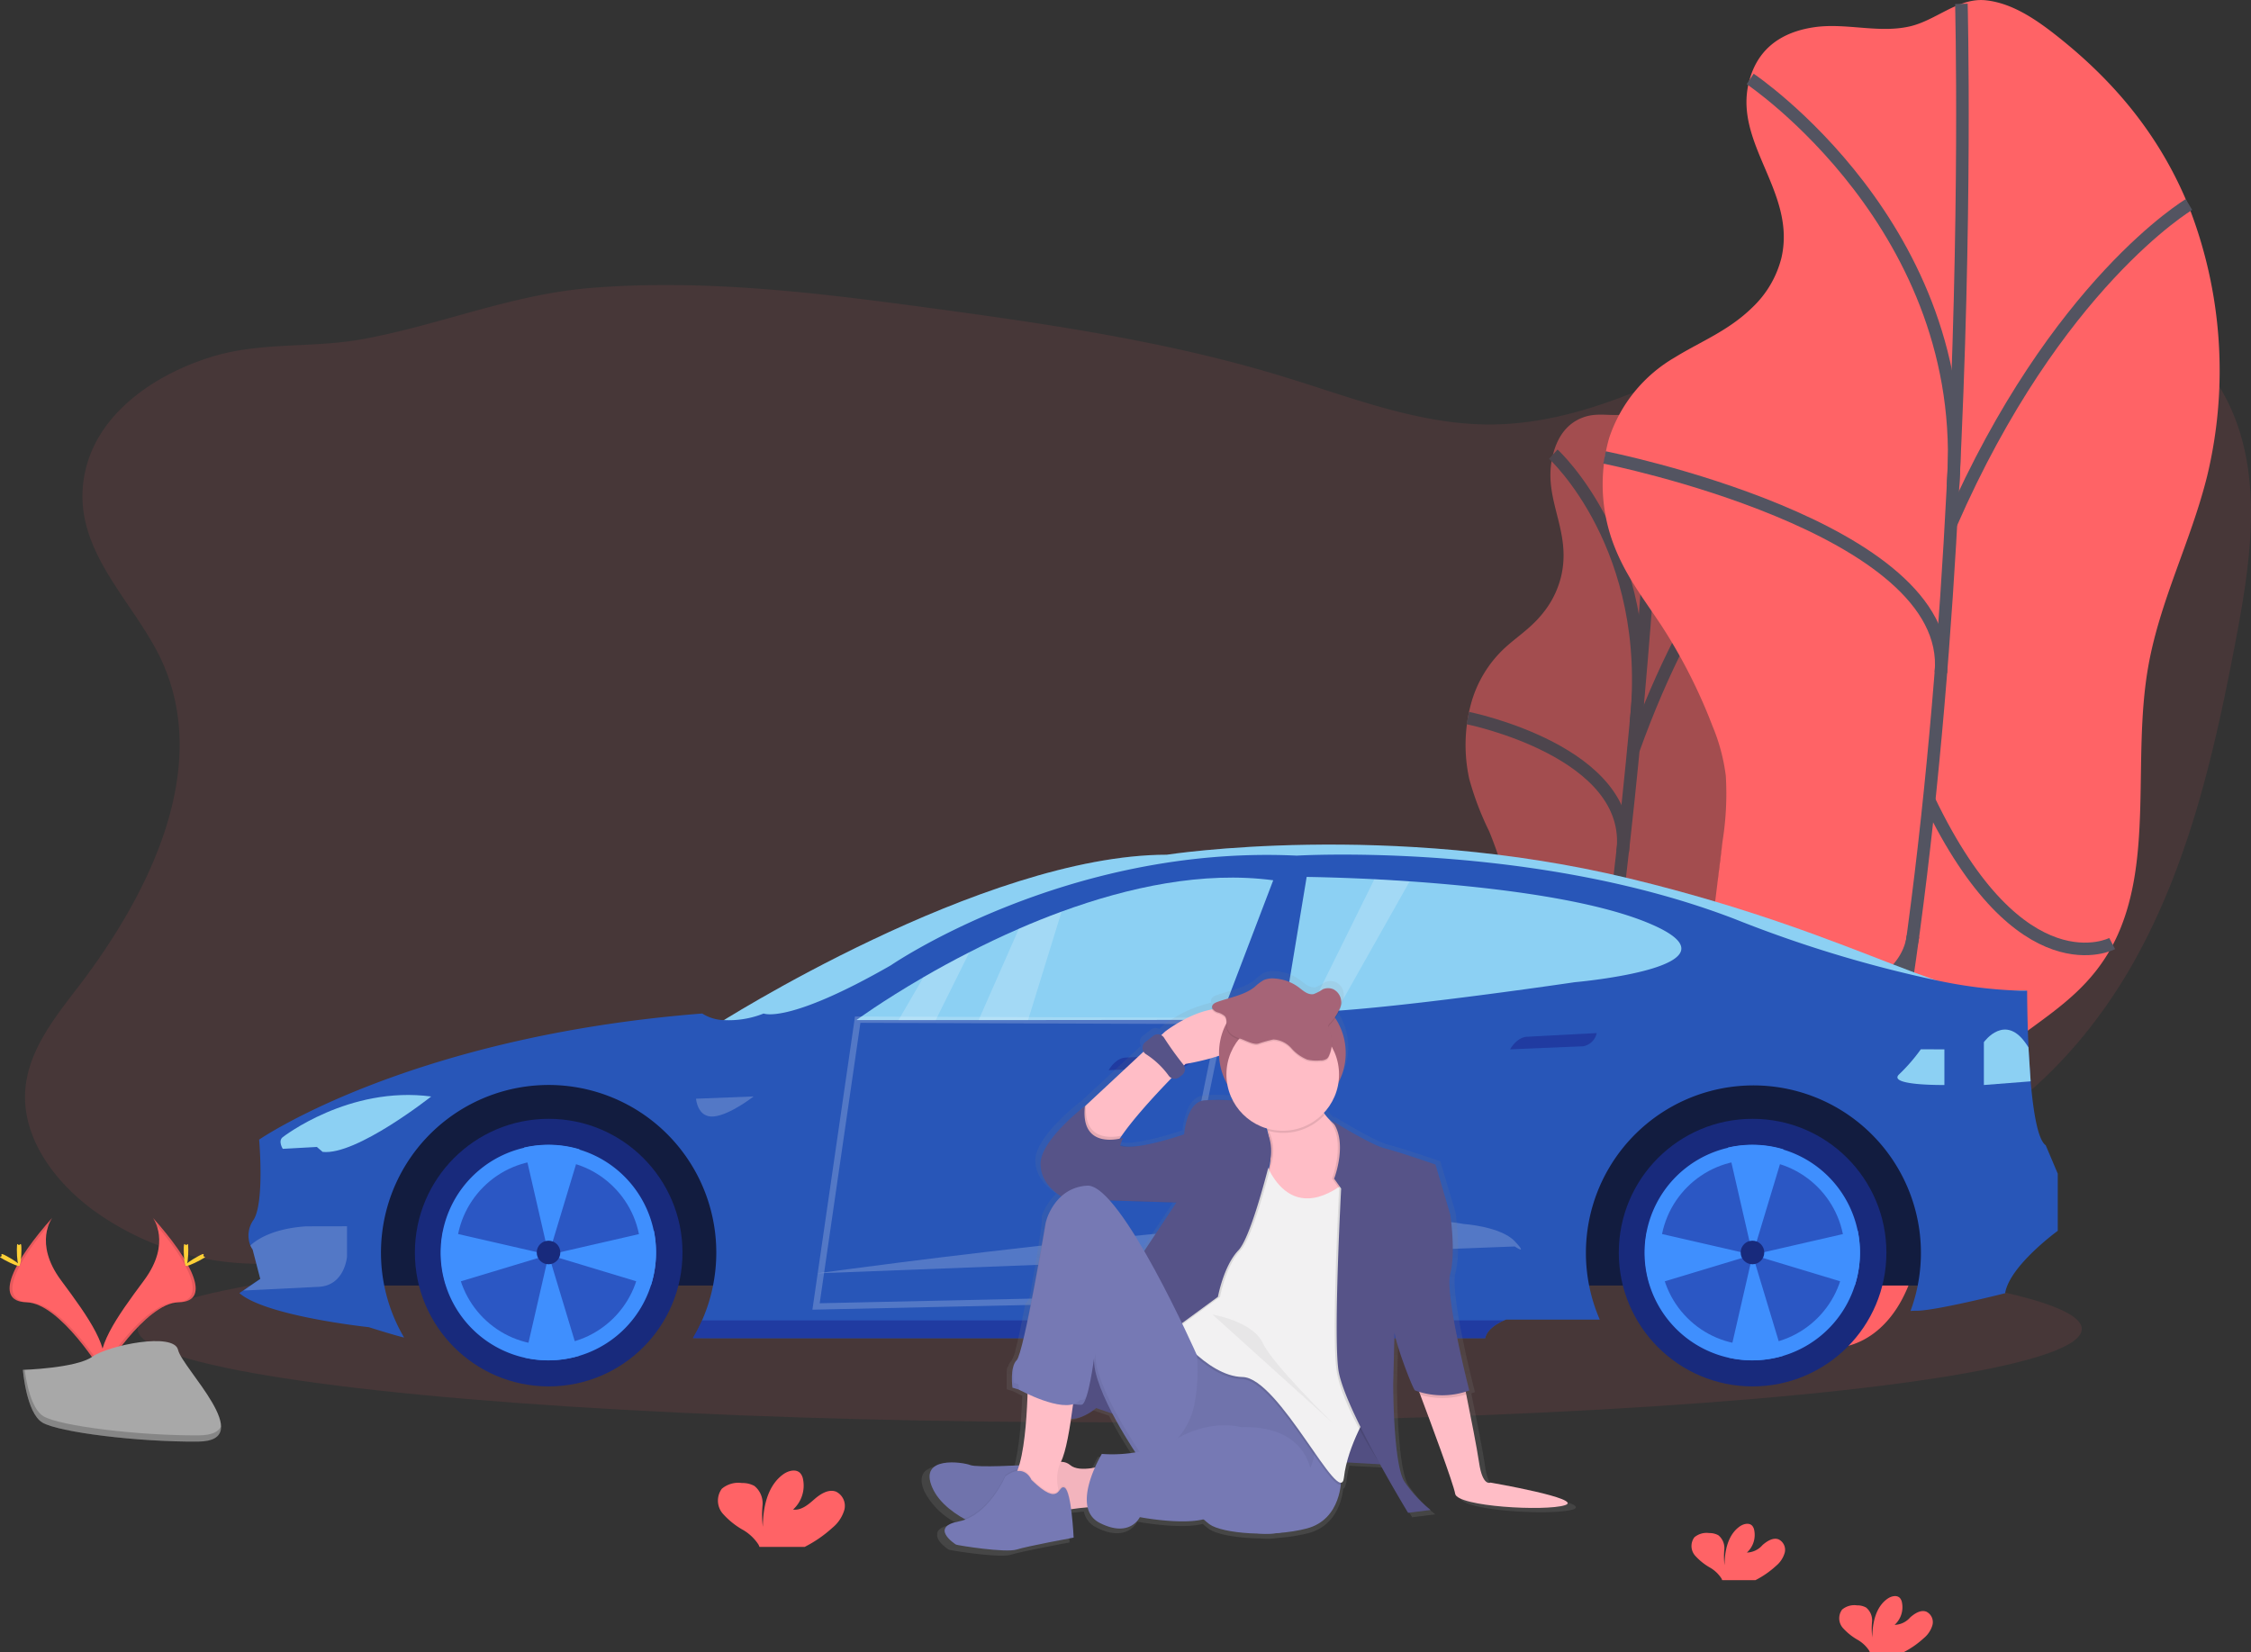 <svg xmlns="http://www.w3.org/2000/svg" xmlns:xlink="http://www.w3.org/1999/xlink" width="358.352" height="263.1" viewBox="0 0 358.352 263.1">
  <rect x="0" y="0" width="358.352" height="263.1" fill="#333333" stroke="none"/>
  <defs>
    <linearGradient id="linear-gradient" x1="0.5" y1="1" x2="0.5" gradientUnits="objectBoundingBox">
      <stop offset="0" stop-color="gray" stop-opacity="0.251"/>
      <stop offset="0.54" stop-color="gray" stop-opacity="0.122"/>
      <stop offset="1" stop-color="gray" stop-opacity="0.102"/>
    </linearGradient>
  </defs>
  <g id="icon_3" data-name="icon 3" transform="translate(0.007 0.053)">
    <path id="Path_2094" data-name="Path 2094" d="M137.778,268.752c7.541,17.032-2.081,36.651-13.388,51.44-3.792,4.95-7.961,10.132-8.493,16.363-.633,7.6,4.512,14.586,10.62,19.152a44.719,44.719,0,0,0,39.6,6.7c11.452-3.618,21.081-11.822,32.631-15.129,19.33-5.533,39.8,3.64,56.343,15.064,11.706,8.084,24.244,17.911,38.356,16.185,9.936-1.216,18.367-8.189,24.085-16.4,2.761-3.98,5.164-8.406,9.187-11.083A22.943,22.943,0,0,1,334.727,348c25.655-5.482,52.877,7.9,78.191,1.017,17.1-4.65,30.732-18.165,39.206-33.721s12.433-33.127,15.729-50.535c2.341-12.372,4.284-25.72-1.086-37.1-5.7-12.042-18.878-19.341-32.125-20.7s-26.538,2.417-38.743,7.751c-15.252,6.669-30.2,16-46.848,16.037-11.337.022-22.145-4.342-32.986-7.646-18.157-5.547-36.973-8.3-55.764-10.848-17.98-2.435-36.134-4.7-54.223-3.257-12.8,1.017-24.1,5.909-36.518,8.17-8.095,1.476-16.229.362-24.171,2.862-9.77,3.058-19.844,10.153-20.383,21.316C124.5,251.955,133.776,259.709,137.778,268.752Z" transform="translate(-111.867 -163.217)" fill="#ff6366" opacity="0.1"/>
    <g id="Group_16114" data-name="Group 16114" transform="translate(233.313 62.273)" opacity="0.5">
      <path id="Path_2095" data-name="Path 2095" d="M768.848,262.64c-1.809.521-4.056,1.867-5.156,5.562-2.171,7.237,2.851,12.187,1.2,19.7a14.694,14.694,0,0,1-2.533,5.525c-2.016,2.732-4.208,4.027-6.329,5.941a18.881,18.881,0,0,0-5.562,9.133,25.278,25.278,0,0,0-.25,11.872,47.1,47.1,0,0,0,3.166,8.322,61.471,61.471,0,0,1,3.257,10.494,25.516,25.516,0,0,1,.724,5.323,46.986,46.986,0,0,1-.659,7.121l-3.065,21.389a63.517,63.517,0,0,0-.836,8.453,41.84,41.84,0,0,0,.981,8.442c1.086,5.659,2.233,11.532,4.7,14.517s6.662,1.95,9.241-4.143c2.453-5.79,2.5-13.533,4.668-19.728,3.409-9.77,10.19-11.073,13.949-20.383,3.619-8.93,2.5-19.9,4.342-30.077,1.31-7.3,4.1-13.956,5.753-21.168a67.1,67.1,0,0,0,.242-29.154,38.722,38.722,0,0,0-9.071-17.622c-1.6-1.762-3.3-3.329-5.3-3.485-2.131-.163-3.98,2.533-6.1,3.325C773.765,262.918,771.319,261.938,768.848,262.64Z" transform="translate(-749.636 -258.67)" fill="#ff6366"/>
      <path id="Path_2096" data-name="Path 2096" d="M801.481,260.09s-3.618,92.372-18.791,146.845" transform="translate(-770.729 -259.576)" fill="none" stroke="#535461" stroke-miterlimit="10" stroke-width="2"/>
      <path id="Path_2097" data-name="Path 2097" d="M788.22,286.26s16.2,14.767,13.146,42.9" transform="translate(-774.258 -276.277)" fill="none" stroke="#535461" stroke-miterlimit="10" stroke-width="2"/>
      <path id="Path_2098" data-name="Path 2098" d="M750.6,402.38s26.632,5.355,24.656,21.284" transform="translate(-750.251 -350.379)" fill="none" stroke="#535461" stroke-miterlimit="10" stroke-width="2"/>
      <path id="Path_2099" data-name="Path 2099" d="M843.836,316.41s-10.772,9.433-20.376,36.152" transform="translate(-796.747 -295.517)" fill="none" stroke="#535461" stroke-miterlimit="10" stroke-width="2"/>
      <path id="Path_2100" data-name="Path 2100" d="M827.284,514.175s-7.353,5.79-13.254-14.405" transform="translate(-790.729 -412.529)" fill="none" stroke="#535461" stroke-miterlimit="10" stroke-width="2"/>
      <path id="Path_2101" data-name="Path 2101" d="M763,552.111s14.995-1.958,16.377-11.351" transform="translate(-758.164 -438.687)" fill="none" stroke="#535461" stroke-miterlimit="10" stroke-width="2"/>
    </g>
    <path id="Path_2102" data-name="Path 2102" d="M843.544,90.766c-3.713.55-8.178,2.269-10.012,7.577-3.6,10.407,7.349,18.284,4.827,29.158a16.344,16.344,0,0,1-4.585,7.838c-3.85,3.785-8.232,5.428-12.393,8a23.353,23.353,0,0,0-10.432,12.791,26.965,26.965,0,0,0,.887,17.455c1.95,4.917,4.9,8.583,7.541,12.628a85.563,85.563,0,0,1,8.015,15.816,30.416,30.416,0,0,1,2.117,7.921,47.908,47.908,0,0,1-.517,10.407l-3.807,31.119a64.761,64.761,0,0,0-.724,12.35,48.658,48.658,0,0,0,3.032,12.545c2.895,8.46,5.992,17.249,11.445,21.935s14.022,3.662,18.631-5.008c4.389-8.254,3.582-19.634,7.324-28.5,5.9-13.971,19.775-15.1,26.451-28.362,6.408-12.723,2.822-29,5.4-43.783,1.845-10.595,6.835-20.064,9.408-30.489a71.864,71.864,0,0,0-2.956-42.9c-4.885-11.981-12.585-20.459-20.864-27.026-3.51-2.783-7.237-5.3-11.391-5.761-4.429-.492-7.961,3.235-12.227,4.172C853.751,91.754,848.577,90.021,843.544,90.766Z" transform="translate(-554.773 -86.48)" fill="#ff6366"/>
    <path id="Path_2103" data-name="Path 2103" d="M929.879,88.12s3.492,135.606-21.479,214.021" transform="translate(-617.639 -87.561)" fill="none" stroke="#535461" stroke-miterlimit="10" stroke-width="2"/>
    <path id="Path_2104" data-name="Path 2104" d="M874.83,121.16s35.323,23.672,32.3,64.742" transform="translate(-596.216 -108.645)" fill="none" stroke="#535461" stroke-miterlimit="10" stroke-width="2"/>
    <path id="Path_2105" data-name="Path 2105" d="M810.75,287.71S866.5,298.754,864.3,321.973" transform="translate(-555.323 -214.93)" fill="none" stroke="#535461" stroke-miterlimit="10" stroke-width="2"/>
    <path id="Path_2106" data-name="Path 2106" d="M1001.072,176.42s-21.19,12.614-37.882,50.821" transform="translate(-652.603 -143.909)" fill="none" stroke="#535461" stroke-miterlimit="10" stroke-width="2"/>
    <path id="Path_2107" data-name="Path 2107" d="M982.709,461.406s-14.532,7.649-29.14-22.8" transform="translate(-646.464 -311.227)" fill="none" stroke="#535461" stroke-miterlimit="10" stroke-width="2"/>
    <path id="Path_2108" data-name="Path 2108" d="M856.47,513.11s30.8-1.107,32.566-14.771" transform="translate(-584.499 -349.344)" fill="none" stroke="#535461" stroke-miterlimit="10" stroke-width="2"/>
    <ellipse id="Ellipse_90" data-name="Ellipse 90" cx="154.751" cy="14.865" rx="154.751" ry="14.865" transform="translate(21.902 196.677)" fill="#ff6366" opacity="0.1"/>
    <path id="Path_2109" data-name="Path 2109" d="M157.393,622.29s3.032,3.98-1.4,9.951-8.087,11.044-6.593,14.774c0,0,6.687-11.12,12.129-11.275S163.382,628.977,157.393,622.29Z" transform="translate(-133.064 -428.443)" fill="#ff6366"/>
    <path id="Path_2110" data-name="Path 2110" d="M157.68,622.29a4.911,4.911,0,0,1,.619,1.245c5.312,6.238,8.138,12.06,3.036,12.209-4.755.138-10.457,8.637-11.825,10.787a4.609,4.609,0,0,0,.163.489s6.687-11.12,12.129-11.275S163.669,628.977,157.68,622.29Z" transform="translate(-133.351 -428.443)" opacity="0.1"/>
    <path id="Path_2111" data-name="Path 2111" d="M186.394,634.7c0,1.4-.156,2.533-.362,2.533s-.362-1.133-.362-2.533.2-.724.387-.724S186.394,633.3,186.394,634.7Z" transform="translate(-156.426 -435.793)" fill="#ffd037"/>
    <path id="Path_2112" data-name="Path 2112" d="M188.784,639.175c-1.227.669-2.294,1.086-2.385.9s.825-.85,2.052-1.516.742-.181.836,0S190.014,638.5,188.784,639.175Z" transform="translate(-156.888 -438.608)" fill="#ffd037"/>
    <path id="Path_2113" data-name="Path 2113" d="M115.843,622.29s-3.032,3.98,1.4,9.951,8.073,11.044,6.625,14.774c0,0-6.687-11.12-12.129-11.275S109.858,628.977,115.843,622.29Z" transform="translate(-107.532 -428.443)" fill="#ff6366"/>
    <path id="Path_2114" data-name="Path 2114" d="M115.819,622.29a4.911,4.911,0,0,0-.619,1.245c-5.312,6.238-8.138,12.06-3.036,12.209,4.755.138,10.457,8.637,11.825,10.787a4.608,4.608,0,0,1-.163.489S117.14,635.9,111.7,635.743,109.834,628.977,115.819,622.29Z" transform="translate(-107.509 -428.443)" opacity="0.1"/>
    <path id="Path_2115" data-name="Path 2115" d="M112.25,634.7c0,1.4.156,2.533.362,2.533s.362-1.133.362-2.533-.2-.724-.387-.724S112.25,633.3,112.25,634.7Z" transform="translate(-109.573 -435.793)" fill="#ffd037"/>
    <path id="Path_2116" data-name="Path 2116" d="M105.581,639.175c1.227.669,2.294,1.086,2.385.9s-.825-.85-2.052-1.516-.742-.181-.836,0S104.354,638.5,105.581,639.175Z" transform="translate(-104.84 -438.608)" fill="#ffd037"/>
    <path id="Path_2117" data-name="Path 2117" d="M114.91,681.114s8.478-.26,11.033-2.081,13.026-3.98,13.674-1.086,12.741,14.514,3.17,14.59-22.239-1.491-24.79-3.043S114.91,681.114,114.91,681.114Z" transform="translate(-111.271 -463.059)" fill="#a8a8a8"/>
    <path id="Path_2118" data-name="Path 2118" d="M142.967,699.608c-9.571.076-22.239-1.491-24.79-3.043-1.943-1.183-2.717-5.428-2.974-7.385h-.282s.536,6.839,3.087,8.391,15.219,3.123,24.8,3.047c2.765-.022,3.716-1.006,3.666-2.461C146.068,699.037,145.022,699.587,142.967,699.608Z" transform="translate(-111.277 -471.129)" opacity="0.2"/>
    <path id="Path_2119" data-name="Path 2119" d="M419.87,486.777s42.426-27.106,71.758-27.106c0,0,35.313-5.5,73.723,3.8s52.6,21.349,63.247,17.81l-44.739,1.31Z" transform="translate(-305.882 -323.636)" fill="#8cd0f3"/>
    <path id="Path_2120" data-name="Path 2120" d="M419.87,486.777s42.426-27.106,71.758-27.106c0,0,35.313-5.5,73.723,3.8s52.6,21.349,63.247,17.81l-44.739,1.31Z" transform="translate(-305.882 -323.636)" fill="#8cd0f3" opacity="0.1"/>
    <path id="Path_2121" data-name="Path 2121" d="M411.349,494.7H152.6l7.114-28.5,44-11.7,207.635,5.457Z" transform="translate(-97.387 -290.075)" fill="#121c3f"/>
    <path id="Path_2122" data-name="Path 2122" d="M499.637,513.256v9.1s-7.682,5.572-8.38,9.936c0,0-11,2.793-14.141,2.793a9.114,9.114,0,0,0-.923.033,26.1,26.1,0,0,0,1.147-4.049,26.666,26.666,0,1,0-50.611,5.428H411.814s-.138.047-.362.145c-.8.362-2.685,1.317-2.956,2.819H284.885l-2.533-.022a26.135,26.135,0,0,0,1.447-2.8,25.84,25.84,0,0,0,1.759-5.562,26.691,26.691,0,1,0-49.179,8.275c-1.766-.431-5.62-1.654-5.62-1.654s-16.41-1.744-20.6-5.428l.633-.438,2.685-1.835-1.223-4.7a2.9,2.9,0,0,1-.362-.644,4.3,4.3,0,0,1,.539-4.074c1.744-2.793.872-12.744.872-12.744s23.744-16.41,70.535-20.079a6.755,6.755,0,0,0,3.427,1.049,14.969,14.969,0,0,0,6.354-1.049s3.839,1.744,20.263-7.682c0,0,27.938-19.207,64.6-17.455,0,0,37.712-2.272,69.836,10.132a197.741,197.741,0,0,0,31.886,9.694,73.971,73.971,0,0,0,13.28,1.672h1.277s0,4.158.221,9.068v.025c.08,1.708.188,3.506.34,5.254v.109c.42,4.867,1.143,9.289,2.4,10.164Z" transform="translate(-172.055 -326.439)" fill="#2856b8"/>
    <path id="Path_2123" data-name="Path 2123" d="M228.627,574.938s10.519-8.207,23.614-6.459c0,0-11.916,9.43-17.285,8.818l-.915-.785-5.428.3S227.8,575.55,228.627,574.938Z" transform="translate(-183.603 -393.948)" fill="#8cd0f3"/>
    <path id="Path_2124" data-name="Path 2124" d="M228.432,626v4.845s-.362,4.628-4.541,4.8l-11.941.59,2.681-1.834-1.223-4.7a2.8,2.8,0,0,1-.362-.641c1.086-1,3.644-2.685,8.847-3.047Z" transform="translate(-173.197 -430.81)" fill="#fff" opacity="0.2"/>
    <path id="Path_2125" data-name="Path 2125" d="M411.06,569.242l9.166-.362s-3.709,2.924-6.329,3.188S411.06,569.242,411.06,569.242Z" transform="translate(-300.26 -394.359)" fill="#fff" opacity="0.2"/>
    <path id="Path_2126" data-name="Path 2126" d="M464.38,631.59s82.888-11.525,102.924-7.859c0,0,5.891.394,8.12,2.75s0,.829,0,.829Z" transform="translate(-334.286 -428.903)" fill="#fff" opacity="0.2"/>
    <path id="Path_2127" data-name="Path 2127" d="M592.61,552.786s1.049-1.965,2.75-2.008l11.044-.568a2.722,2.722,0,0,1-2.138,2.1Z" transform="translate(-416.116 -382.445)" fill="#18218a" opacity="0.5"/>
    <path id="Path_2128" data-name="Path 2128" d="M769.21,543.591s1.049-1.965,2.75-2.008L783,541a2.722,2.722,0,0,1-2.138,2.1Z" transform="translate(-528.814 -376.567)" fill="#18218a" opacity="0.5"/>
    <path id="Path_2129" data-name="Path 2129" d="M547.975,473.011,539.5,495.236l-30.554.033H481.62s4.082-3,10.656-6.814c2.171-1.266,4.635-2.62,7.309-3.98,2.461-1.259,5.109-2.533,7.892-3.742,2.171-.955,4.458-1.874,6.8-2.732C524.872,474.126,536.784,471.524,547.975,473.011Z" transform="translate(-345.288 -332.909)" fill="#8cd0f3"/>
    <path id="Path_2130" data-name="Path 2130" d="M716.188,489.051s-12.766,1.892-24.949,3.293c-4.657.536-9.227,1-12.969,1.256l-.521.036c-1.447.094-2.79.156-3.93.177a14.464,14.464,0,0,1-3.839-.264L673.5,472.29s4.342.047,10.765.362l1.4.076c1.335.076,2.743.163,4.212.264,2.1.145,4.31.318,6.589.528,11.007,1.01,23.477,2.822,31.372,6.086C744.643,486.561,716.188,489.051,716.188,489.051Z" transform="translate(-465.49 -332.72)" fill="#8cd0f3"/>
    <path id="Path_2131" data-name="Path 2131" d="M947.094,548.147v5.674s-9.166.13-7.2-1.7a28.083,28.083,0,0,0,3.449-3.98Z" transform="translate(-637.56 -381.124)" fill="#8cd0f3"/>
    <path id="Path_2132" data-name="Path 2132" d="M985.1,547.7l-7.443.583v-6.821s3.448-4.845,6.9.525l.2.315Z" transform="translate(-661.837 -375.582)" fill="#8cd0f3"/>
    <circle id="Ellipse_91" data-name="Ellipse 91" cx="21.302" cy="21.302" r="21.302" transform="translate(66.04 178.085)" fill="#182a7c"/>
    <path id="Path_2133" data-name="Path 2133" d="M332.977,607.364a17.144,17.144,0,1,1-.362-3.474A17.144,17.144,0,0,1,332.977,607.364Z" transform="translate(-228.548 -407.995)" fill="#3f8ffe"/>
    <ellipse id="Ellipse_92" data-name="Ellipse 92" cx="14.687" cy="14.724" rx="14.687" ry="14.724" transform="translate(72.629 184.642)" fill="#18218a" opacity="0.5"/>
    <path id="Path_2134" data-name="Path 2134" d="M344.2,590.857v.622l-4.889,16.185-3.922-17.076a17.183,17.183,0,0,1,8.811.268Z" transform="translate(-251.971 -407.926)" fill="#3f8ffe"/>
    <path id="Path_2135" data-name="Path 2135" d="M344.446,654.647a17.188,17.188,0,0,1-8.616.3l3.76-16.374Z" transform="translate(-252.251 -438.832)" fill="#3f8ffe"/>
    <path id="Path_2136" data-name="Path 2136" d="M363.342,631.43a17.181,17.181,0,0,1-.818,5.261h-.069L346.27,631.8l16.739-3.843a17.277,17.277,0,0,1,.333,3.47Z" transform="translate(-258.914 -432.061)" fill="#3f8ffe"/>
    <path id="Path_2137" data-name="Path 2137" d="M316.017,631.774l-16.185,4.889h-.127a17.325,17.325,0,0,1-.467-8.742Z" transform="translate(-228.675 -432.036)" fill="#3f8ffe"/>
    <circle id="Ellipse_93" data-name="Ellipse 93" cx="1.878" cy="1.878" r="1.878" transform="translate(85.439 197.487)" fill="#182a7c"/>
    <circle id="Ellipse_94" data-name="Ellipse 94" cx="21.302" cy="21.302" r="21.302" transform="translate(257.699 178.085)" fill="#182a7c"/>
    <path id="Path_2138" data-name="Path 2138" d="M862.657,607.364a17.144,17.144,0,1,1-.362-3.474,17.144,17.144,0,0,1,.362,3.474Z" transform="translate(-566.565 -407.995)" fill="#3f8ffe"/>
    <ellipse id="Ellipse_95" data-name="Ellipse 95" cx="14.687" cy="14.724" rx="14.687" ry="14.724" transform="translate(264.292 184.642)" fill="#18218a" opacity="0.5"/>
    <path id="Path_2139" data-name="Path 2139" d="M873.871,590.857v.622l-4.888,16.185-3.922-17.076A17.185,17.185,0,0,1,873.871,590.857Z" transform="translate(-589.981 -407.926)" fill="#3f8ffe"/>
    <path id="Path_2140" data-name="Path 2140" d="M874.126,654.647a17.188,17.188,0,0,1-8.616.3l3.76-16.374Z" transform="translate(-590.268 -438.832)" fill="#3f8ffe"/>
    <path id="Path_2141" data-name="Path 2141" d="M892.99,631.424a17.181,17.181,0,0,1-.818,5.261h-.083L875.9,631.793l16.739-3.843A17.271,17.271,0,0,1,892.99,631.424Z" transform="translate(-596.899 -432.055)" fill="#3f8ffe"/>
    <path id="Path_2142" data-name="Path 2142" d="M845.687,631.774,829.5,636.662h-.127a17.326,17.326,0,0,1-.467-8.742Z" transform="translate(-566.686 -432.036)" fill="#3f8ffe"/>
    <circle id="Ellipse_96" data-name="Ellipse 96" cx="1.878" cy="1.878" r="1.878" transform="translate(277.101 197.487)" fill="#182a7c"/>
    <path id="Path_2143" data-name="Path 2143" d="M511.408,505.5l-5.352,10.787H500.14l3.955-6.806C506.277,508.214,508.734,506.864,511.408,505.5Z" transform="translate(-357.106 -353.913)" fill="#fff" opacity="0.2"/>
    <path id="Path_2144" data-name="Path 2144" d="M548.587,487.61l-5.33,17.249H535.39l6.4-14.525C543.98,489.387,546.253,488.475,548.587,487.61Z" transform="translate(-379.601 -342.496)" fill="#fff" opacity="0.2"/>
    <path id="Path_2145" data-name="Path 2145" d="M696.672,473.686l-11.612,20.593-.521.036c-1.447.094-2.79.156-3.93.177l10.447-21.143,1.4.076C693.778,473.5,695.2,473.585,696.672,473.686Z" transform="translate(-472.274 -333.396)" fill="#fff" opacity="0.2"/>
    <path id="Path_2146" data-name="Path 2146" d="M365.649,448.63l-6.629,45.661,55.366-1.212,9.09-44.25Z" transform="translate(-229.114 -286.329)" fill="none" stroke="#fff" stroke-miterlimit="10" stroke-width="1" opacity="0.2"/>
    <path id="Path_2147" data-name="Path 2147" d="M538.773,667.434c-.8.362-2.685,1.317-2.956,2.819H412.2l-2.533-.022a26.134,26.134,0,0,0,1.447-2.8Z" transform="translate(-299.373 -457.249)" fill="#18218a" opacity="0.5"/>
    <path id="Path_2148" data-name="Path 2148" d="M438.931,742.591a5.763,5.763,0,0,0,1.882-2.837,2.527,2.527,0,0,0-1.314-2.895c-1.2-.463-2.5.362-3.474,1.219s-2.1,1.809-3.376,1.628a5.142,5.142,0,0,0,1.589-4.812,2.012,2.012,0,0,0-.441-.977c-.669-.724-1.885-.409-2.685.156-2.533,1.809-3.257,5.258-3.275,8.377A15.933,15.933,0,0,1,427.79,739a3.547,3.547,0,0,0-1.3-3.054,3.9,3.9,0,0,0-1.976-.463,4.077,4.077,0,0,0-3.206.912,3.181,3.181,0,0,0,.127,3.937,12.523,12.523,0,0,0,3.318,2.66,7.36,7.36,0,0,1,2.37,2.262,2.238,2.238,0,0,1,.177.405h7.186A20.031,20.031,0,0,0,438.931,742.591Z" transform="translate(-306.402 -499.41)" fill="#ff6366"/>
    <path id="Path_2149" data-name="Path 2149" d="M862.458,763.631a4.224,4.224,0,0,0,1.386-2.091,1.857,1.857,0,0,0-.97-2.131c-.89-.34-1.842.275-2.562.9a3.409,3.409,0,0,1-2.493,1.2,3.792,3.792,0,0,0,1.172-3.55,1.485,1.485,0,0,0-.326-.724c-.5-.528-1.39-.3-1.983.116-1.882,1.324-2.406,3.879-2.417,6.18A11.841,11.841,0,0,1,854.23,761a2.615,2.615,0,0,0-.955-2.251,2.9,2.9,0,0,0-1.447-.344,3.013,3.013,0,0,0-2.366.673,2.327,2.327,0,0,0,.094,2.895,9.419,9.419,0,0,0,2.45,1.961,5.428,5.428,0,0,1,1.751,1.668,1.652,1.652,0,0,1,.13.3h5.3a14.773,14.773,0,0,0,3.271-2.269Z" transform="translate(-579.73 -514.364)" fill="#ff6366"/>
    <path id="Path_2150" data-name="Path 2150" d="M927.458,795.441a4.223,4.223,0,0,0,1.386-2.091,1.857,1.857,0,0,0-.97-2.131c-.89-.34-1.842.275-2.562.9a3.408,3.408,0,0,1-2.493,1.2,3.792,3.792,0,0,0,1.172-3.55,1.484,1.484,0,0,0-.326-.724c-.5-.528-1.389-.3-1.983.116-1.882,1.324-2.406,3.879-2.417,6.18a11.844,11.844,0,0,1-.036-2.533,2.615,2.615,0,0,0-.955-2.251,2.9,2.9,0,0,0-1.447-.344,3.013,3.013,0,0,0-2.366.673,2.328,2.328,0,0,0,.094,2.895,9.419,9.419,0,0,0,2.45,1.961,5.429,5.429,0,0,1,1.752,1.668,1.663,1.663,0,0,1,.13.3h5.3A14.775,14.775,0,0,0,927.458,795.441Z" transform="translate(-621.21 -534.663)" fill="#ff6366"/>
    <path id="Path_2151" data-name="Path 2151" d="M601.814,595.712s-1.263.688-1.838-3.206c-.362-2.533-1.415-7.754-2.106-11.145l-.087-.431a5.9,5.9,0,0,0,.583-.217s-4.024-15.559-3.1-19,0-9.618,0-9.618l-2.414-8.127s-5.978-2.062-8.275-2.634-8.735-4.581-8.735-4.581a4.961,4.961,0,0,1,.311.4l-.257-.156a9.592,9.592,0,0,1-1.266-1.447,9.112,9.112,0,0,0,2.381-4.95,10.276,10.276,0,0,0-.514-10.454,5.128,5.128,0,0,0,.879-1.643,2.684,2.684,0,0,0,.1-.839,2.232,2.232,0,0,0-1.259-2.218,2.2,2.2,0,0,0-1.73.018,7.448,7.448,0,0,1-1.469.782c-.93.192-1.726-.554-2.457-1.107a7.392,7.392,0,0,0-3.9-1.447,3.791,3.791,0,0,0-1.809.239,7.273,7.273,0,0,0-1.5,1.125c-1.657,1.335-3.98,1.708-6.061,2.435-.4.138-.839.362-.912.724a.526.526,0,0,0,0,.217h0a.535.535,0,0,0,.022.275,20.37,20.37,0,0,0-7.675,3.6l-.637.59a1.216,1.216,0,0,0-1.328.112l-1.281,1.006a1.2,1.2,0,0,0-.289,1.57l-9.368,8.684-.2.188v-.033s-7.237,5.5-7.237,9.386c0,2.812,2.171,4.545,3.354,5.294a8.974,8.974,0,0,0-2.338,3.618h0v.879h0v.123l-.029.159v.065l-.018.109v.224l-.025.145h0l-.033.181v.036l-.025.152v.072l-.029.167v.043l-.033.188v.083l-.083.474h0l-.043.257v.043l-.047.264v.036l-.047.268v.022l-.051.282v.062l-.051.279v.062l-.047.275v.033l-.054.311v.058l-.123.695h0l-.061.362v.054l-.062.362v.025l-.134.724v.061l-.065.362v.051l-.141.763v.033l-.072.387v.033l-.145.789v.051l-.072.391v.029l-.152.807v.043l-.076.4v.029l-.156.818v.033l-.076.4v.033l-.662.818v.036l-.08.394v.022l-.163.8v.022l-.08.391v.022l-.159.767v.033l-.076.362v.033l-.156.724v.025l-.076.362v.036l-.152.684v.018l-.072.322v.033q-.076.326-.148.63h0l-.072.3v.025q-.072.3-.141.568h0l-.069.26v.029l-.065.25a6.306,6.306,0,0,1-.724,1.979,2.034,2.034,0,0,0-.423.666h0l-.029.072-.029.08-.025.08-.119.109-.025.083-.022.076-.022.087v.08l-.018.087v.08a.545.545,0,0,1-.029.174v2.848l1.086.329s.546.3,1.39.691c-.119,3.651-.456,8.594-1.371,11.619-2.041.1-7.081.318-7.993-.047-1.151-.459-8.507-1.6-6.206,3.662a11.729,11.729,0,0,0,5.164,5.066,6.431,6.431,0,0,1-.8.206c-1.874.362-2.4.988-2.323,1.632-.134,1.086,1.712,2.3,1.864,2.374.232.116,8.044,1.375,9.886.8s9.31-1.947,9.31-1.947v-.228h0s-.1-2.251-.383-4.386c.847-.123,1.769-.235,2.667-.3a3.64,3.64,0,0,0,1.968,2.515c4.943,2.533,6.553-.915,6.553-.915s6.683,1.285,10.418.362a10.993,10.993,0,0,0,.959.792c1.212.872,4.476,1.469,8.127,1.513a11.519,11.519,0,0,0,2.917-.083,27.013,27.013,0,0,0,4.776-.749c4.4-1.14,5.363-5.229,5.573-7.085.174-.051.3-.232.362-.572a1.646,1.646,0,0,0,.152-.59,17.4,17.4,0,0,1,.47-2.49l5.428.3c2.424,4.4,4.567,7.9,4.567,7.9l3.676-.46a21.238,21.238,0,0,1-4.252-4.581c-1.838-2.746-1.838-15.921-1.838-15.921l.206-8.022v-.3c.34,2.377,3.036,9.274,3.34,9.375.221.072.438.137.651.2l.2.514c1.534,4.067,5.428,14.474,5.7,16.117.362,2.063,14.713,2.862,17.929,1.831S601.814,595.712,601.814,595.712Zm-51.263-45.564-5.261,7.9a52.467,52.467,0,0,0-5.638-8.236C544.321,549.971,549.7,550.137,550.552,550.148Zm-.8-20.263a1.219,1.219,0,0,0,1.27-.141l.449-.362a1.2,1.2,0,0,0,.308-1.549l.268-.264a40.027,40.027,0,0,0,5.471-1.328,10.214,10.214,0,0,0,1.339,4.646,9.067,9.067,0,0,0,.883,2.605c-.825-.069-1.722-.116-2.58-.109a13.474,13.474,0,0,0-2.24.141c-2.757.46-3.1,5.5-3.1,5.5s-5.54,1.947-8.869,2.016a4.167,4.167,0,0,1-1.245-.185l-.336-.022.452-1.237s-.2.062-.517.127q.156-.235.326-.478a87.3,87.3,0,0,1,8.127-9.35Zm-11.384,61.134a21.356,21.356,0,0,0-1.14,2.243c-1.306.253-3.087.394-4.031-.412a2.352,2.352,0,0,0-1.513-.532l.022-.043a28.089,28.089,0,0,0,1.639-6.94,7.363,7.363,0,0,0,4.107-1.762l2.652.908.1.185.065.119.1.2.065.123.1.192.069.123.1.188.069.123.1.185.069.123.1.185.069.119.1.181.065.116.1.181.065.112.1.177.065.112.1.177.062.1.1.174.061.1.1.174.054.09.109.177.04.065c.188.308.362.6.539.876l.025.04.1.159.043.069.09.145.051.076.083.13.051.083.076.119.054.083.072.112.051.08.065.1.051.08.062.094.051.08.058.087.051.076h0A23.306,23.306,0,0,1,538.368,591.018Z" transform="translate(-363.568 -359.123)" fill="url(#linear-gradient)"/>
    <path id="Path_2152" data-name="Path 2152" d="M751.663,712.148c-3.137,1.009-17.144.224-17.481-1.809-.268-1.617-4.064-11.8-5.562-15.776l-.6-1.592,7.284-1.57s.268,1.277.637,3.1c.673,3.322,1.69,8.449,2.052,10.91.561,3.81,1.809,3.137,1.809,3.137S754.789,711.139,751.663,712.148Z" transform="translate(-502.529 -472.546)" fill="#ffbdc6"/>
    <path id="Path_2153" data-name="Path 2153" d="M667.2,566s-.561,3.362,4.259,6.513.673,14.456.673,14.456l-3.564.2a8.76,8.76,0,0,1-9.213-7.932h0s2.016-3.257-1.683-11.655Z" transform="translate(-457.635 -392.521)" fill="#ffbdc6"/>
    <path id="Path_2154" data-name="Path 2154" d="M595.528,539.051s-6.937,6.763-10.161,11.423a16.451,16.451,0,0,0-1.046,1.686c-2.352,4.483-7.823-2.8-5.931-5.323l1.306-1.219,12.578-11.724s8.63-6.723,13-1.9S595.528,539.051,595.528,539.051Z" transform="translate(-406.793 -369.708)" fill="#ffbdc6"/>
    <circle id="Ellipse_97" data-name="Ellipse 97" cx="10.085" cy="10.085" r="10.085" transform="translate(194.058 157.521)" fill="#a66477"/>
    <path id="Path_2155" data-name="Path 2155" d="M528.9,730.337s-7.508.449-8.63,0-8.29-1.567-6.036,3.59,10.758,7.284,10.758,7.284l6.151-1.57Z" transform="translate(-365.82 -497.125)" fill="#7679b4"/>
    <path id="Path_2156" data-name="Path 2156" d="M528.9,730.337s-7.508.449-8.63,0-8.29-1.567-6.036,3.59,10.758,7.284,10.758,7.284l6.151-1.57Z" transform="translate(-365.82 -497.125)" opacity="0.05"/>
    <path id="Path_2157" data-name="Path 2157" d="M616.1,670.08l15.071,6.122,8.572,18.208s.112,6.387-5.489,7.845-13.446.785-15.465-.673S608.48,691.5,608.48,691.5Z" transform="translate(-426.244 -458.94)" fill="#7679b4"/>
    <path id="Path_2158" data-name="Path 2158" d="M615.076,670.08l13.045,4.888,7.421,14.572s.1,5.113-4.751,6.278-11.641.626-13.388-.539-8.923-8.073-8.923-8.073Z" transform="translate(-426.244 -458.94)" opacity="0.05"/>
    <path id="Path_2159" data-name="Path 2159" d="M573.44,730.159s-3.922,1.346-5.489,0-4.371.337-4.371.337l1.237,7.284s5.6-1.234,8.63-.9Z" transform="translate(-397.591 -496.947)" fill="#ffbdc6"/>
    <path id="Path_2160" data-name="Path 2160" d="M573.44,730.159s-3.922,1.346-5.489,0-4.371.337-4.371.337l1.237,7.284s5.6-1.234,8.63-.9Z" transform="translate(-397.591 -496.947)" opacity="0.05"/>
    <path id="Path_2161" data-name="Path 2161" d="M577.877,666.718l-3.579-1.234s-3.922,3.474-6.513.561,2.352-15.017,2.352-15.017l5.265-8.518,3.81,11.992,3.474,5.826Z" transform="translate(-399.795 -441.346)" fill="#565388"/>
    <path id="Path_2162" data-name="Path 2162" d="M577.877,666.718l-3.579-1.234s-3.922,3.474-6.513.561,2.352-15.017,2.352-15.017l5.265-8.518,3.81,11.992,3.474,5.826Z" transform="translate(-399.795 -441.346)" opacity="0.05"/>
    <path id="Path_2163" data-name="Path 2163" d="M586.043,621.07l8.069,1.118,1.57,7.4-9.973-.561Z" transform="translate(-373.777 -396.372)" fill="#565388"/>
    <path id="Path_2164" data-name="Path 2164" d="M586.043,621.07l8.069,1.118,1.57,7.4-9.973-.561Z" transform="translate(-373.777 -396.372)" opacity="0.05"/>
    <path id="Path_2165" data-name="Path 2165" d="M634,595.45s3.362,12.885,14.112,3.586l2.913,36.977s-3.586,5.714-4.147,10.855-10.309-15.921-16.135-16.023-11.6-8.236-11.6-8.236l6.557-13.5Z" transform="translate(-433.053 -411.315)" opacity="0.1"/>
    <path id="Path_2166" data-name="Path 2166" d="M634.314,594.52s3.362,12.885,14.112,3.586l2.913,36.977s-3.586,5.714-4.147,10.855-10.309-15.921-16.135-16.023-11.6-8.236-11.6-8.236l6.557-13.5Z" transform="translate(-433.251 -410.721)" fill="#f2f1f2"/>
    <path id="Path_2167" data-name="Path 2167" d="M596.853,570.762a29.808,29.808,0,0,0-7.4-.337c-2.692.449-3.025,5.377-3.025,5.377s-7.62,2.688-10.2,1.809c0,0-12.665-.9-12.665,2.913s4.038,5.58,4.038,5.58,17.582.593,17.705.561c4.035-1.122-.112,0-.112,0l-7.284,10.982,6.723,9.3,7.172-5.265s.9-4.932,3.257-7.4c1.679-1.762,3.875-9.694,4.993-14.083a7.2,7.2,0,0,0-.814-5.5Z" transform="translate(-397.584 -395.257)" opacity="0.1"/>
    <path id="Path_2168" data-name="Path 2168" d="M585.367,577.576a16.45,16.45,0,0,0-1.046,1.686c-2.352,4.483-7.823-2.8-5.931-5.323l1.306-1.219C579.219,578.5,583.927,577.887,585.367,577.576Z" transform="translate(-406.793 -396.81)" opacity="0.1"/>
    <path id="Path_2169" data-name="Path 2169" d="M623.127,613.461H623S627.161,612.339,623.127,613.461Z" transform="translate(-435.51 -422.49)" opacity="0.1"/>
    <path id="Path_2170" data-name="Path 2170" d="M595.929,570.762a29.809,29.809,0,0,0-7.4-.337c-2.692.449-3.025,5.377-3.025,5.377s-7.62,2.688-10.2,1.809l.449-1.234s-6.832,2.128-6.05-5.055c0,0-7.06,5.377-7.06,9.187s4.035,5.594,4.035,5.594,17.582.593,17.705.561c4.035-1.122-.112,0-.112,0l-7.284,10.982,6.723,9.3,7.172-5.265s.9-4.932,3.257-7.4c1.679-1.762,3.875-9.694,4.994-14.083a7.2,7.2,0,0,0-.814-5.5Z" transform="translate(-396.997 -395.257)" fill="#565388"/>
    <path id="Path_2171" data-name="Path 2171" d="M718.357,672.25v.615A1.339,1.339,0,0,1,718.357,672.25Z" transform="translate(-496.339 -460.325)" opacity="0.1"/>
    <path id="Path_2172" data-name="Path 2172" d="M735.941,694.537a12.8,12.8,0,0,1-7.32.065l-.6-1.592,7.284-1.57S735.568,692.728,735.941,694.537Z" transform="translate(-502.529 -472.571)" opacity="0.1"/>
    <path id="Path_2173" data-name="Path 2173" d="M689.62,579.34s6.274,3.922,8.518,4.483,8.069,2.576,8.069,2.576l2.352,7.961s.9,6.05,0,9.408-9.3,9.748-8.851,8.739l-.224,8.851s0,12.885,1.809,15.559-3.419-2.634-3.419-2.634-6.332-9.357-7.114-15.3.445-28.778.445-28.778l-1.122-1.57S692.421,582.589,689.62,579.34Z" transform="translate(-478.024 -401.034)" opacity="0.1"/>
    <path id="Path_2174" data-name="Path 2174" d="M690.55,579.34s6.274,3.922,8.518,4.483,8.069,2.576,8.069,2.576l2.352,7.961s.9,6.05,0,9.408,3.025,18.6,3.025,18.6a12.489,12.489,0,0,1-8.63,0c-.337-.112-3.7-8.851-3.257-9.86l-.224,8.851s0,12.885,1.809,15.559a20.752,20.752,0,0,0,4.147,4.483l-3.586.449s-10.32-16.906-11.105-22.833.449-28.8.449-28.8L691,588.65S693.351,582.589,690.55,579.34Z" transform="translate(-478.617 -401.034)" fill="#565388"/>
    <path id="Path_2175" data-name="Path 2175" d="M570.273,651.493s-7.508-10.855-7.172-15.921c0,0-.9,6.947-1.9,7.4s-11.094-2.692-11.094-2.692-.449-3.257.673-4.371,4.6-21.852,4.6-21.852,1.234-5.6,6.611-5.938,17.481,27,17.481,27S581.255,651.493,570.273,651.493Z" transform="translate(-388.934 -419.395)" fill="#7679b4"/>
    <path id="Path_2176" data-name="Path 2176" d="M551.73,687.11s.224,15.686-2.576,18.266,8.181,3.922,8.181,3.922-1.9-3.81-.336-6.835,2.576-15.353,2.576-15.353Z" transform="translate(-388.093 -469.808)" fill="#ffbdc6"/>
    <path id="Path_2177" data-name="Path 2177" d="M534.257,734.479s-1.122-2.8-4.147-.561c0,0-2.689,6.274-7.4,7.172s-.673,3.586-.449,3.7,7.845,1.346,9.636.785,9.075-1.9,9.075-1.9-.337-7.4-1.447-7.961S538.965,739.064,534.257,734.479Z" transform="translate(-370.063 -499.125)" opacity="0.05"/>
    <path id="Path_2178" data-name="Path 2178" d="M534.257,735.069s-1.122-2.8-4.147-.561c0,0-2.689,6.274-7.4,7.172s-.673,3.586-.449,3.7,7.845,1.346,9.636.785,9.079-1.9,9.079-1.9-.336-7.4-1.447-7.961S538.965,739.661,534.257,735.069Z" transform="translate(-370.063 -499.501)" fill="#7679b4"/>
    <path id="Path_2179" data-name="Path 2179" d="M610.905,542.067a52.13,52.13,0,0,0,3.054,4.259,1.183,1.183,0,0,1-.17,1.7l-.438.344a1.183,1.183,0,0,1-1.686-.235,13.363,13.363,0,0,0-3.618-3.427,1.183,1.183,0,0,1-.109-1.932l1.248-.984a1.183,1.183,0,0,1,1.719.275Z" transform="translate(-425.611 -376.91)" fill="#565388"/>
    <path id="Path_2180" data-name="Path 2180" d="M668.707,570.561a5.3,5.3,0,0,1-1.172-3.651L658,568.495a30.764,30.764,0,0,1,1.628,4.57A8.959,8.959,0,0,0,668.707,570.561Z" transform="translate(-457.845 -393.102)" opacity="0.1"/>
    <circle id="Ellipse_98" data-name="Ellipse 98" cx="8.963" cy="8.963" r="8.963" transform="translate(195.237 162.059)" fill="#ffbdc6"/>
    <path id="Path_2181" data-name="Path 2181" d="M645.305,527.9a22.335,22.335,0,0,1,2.457-.68,4.091,4.091,0,0,1,2.83,1.357,6.769,6.769,0,0,0,2.555,1.845,6.317,6.317,0,0,0,2.048.138,1.9,1.9,0,0,0,1.086-.275,1.37,1.37,0,0,0,.362-.554,5.265,5.265,0,0,0-.033-4.266.723.723,0,0,1-.1-.463.7.7,0,0,1,.156-.257,7.836,7.836,0,0,0,1.78-2.743,2.3,2.3,0,0,0-1.133-2.768,2.132,2.132,0,0,0-1.686,0,6.833,6.833,0,0,1-1.448.763c-.908.188-1.686-.543-2.4-1.086a7.189,7.189,0,0,0-3.8-1.418,3.684,3.684,0,0,0-1.777.235,7.1,7.1,0,0,0-1.447,1.086c-1.617,1.306-3.883,1.672-5.909,2.385-.387.138-.818.34-.89.724s.362.771.8.937a2.912,2.912,0,0,1,1.223.612c.362.434.246,1.049.311,1.6.134,1.086,1.086,1.675,2.139,1.99C643.3,527.34,644.44,528.049,645.305,527.9Z" transform="translate(-445.049 -361.554)" opacity="0.1"/>
    <path id="Path_2182" data-name="Path 2182" d="M645.394,527.336a22.349,22.349,0,0,1,2.457-.68,4.091,4.091,0,0,1,2.83,1.357,6.769,6.769,0,0,0,2.555,1.845,6.32,6.32,0,0,0,2.048.138,1.9,1.9,0,0,0,1.086-.275,1.367,1.367,0,0,0,.362-.554,5.264,5.264,0,0,0-.033-4.266.723.723,0,0,1-.1-.463.7.7,0,0,1,.156-.257,7.836,7.836,0,0,0,1.78-2.743,2.3,2.3,0,0,0-1.133-2.768,2.131,2.131,0,0,0-1.686,0,6.831,6.831,0,0,1-1.447.763c-.908.188-1.686-.543-2.4-1.086a7.189,7.189,0,0,0-3.752-1.389,3.682,3.682,0,0,0-1.777.235,7.1,7.1,0,0,0-1.447,1.086c-1.617,1.306-3.883,1.672-5.909,2.385-.387.138-.818.34-.89.724s.362.771.8.937a2.913,2.913,0,0,1,1.223.612c.362.434.246,1.049.311,1.6.134,1.085,1.086,1.675,2.139,1.99C643.386,526.771,644.53,527.48,645.394,527.336Z" transform="translate(-445.138 -361.21)" fill="#a66477"/>
    <path id="Path_2183" data-name="Path 2183" d="M638.29,664.84s6.4,1.086,8,4.541,11.217,12.806,11.217,12.806" transform="translate(-445.267 -455.596)" opacity="0.05"/>
    <g id="Group_16115" data-name="Group 16115" transform="translate(161.08 193.97)" opacity="0.05">
      <path id="Path_2184" data-name="Path 2184" d="M561.421,692.363c-1.01.449-11.094-2.689-11.094-2.689a10.7,10.7,0,0,1,.032-2.935,8.934,8.934,0,0,0-.257,3.72s10.085,3.137,11.094,2.688c.333-.148.655-1.01.937-2.1C561.91,691.748,561.671,692.262,561.421,692.363Z" transform="translate(-550.013 -663.542)"/>
      <path id="Path_2185" data-name="Path 2185" d="M558.182,622.63a6.6,6.6,0,0,0-.21.695s-2.432,14.521-3.883,19.9C555.432,638.859,557.965,623.922,558.182,622.63Z" transform="translate(-552.615 -622.63)"/>
      <path id="Path_2186" data-name="Path 2186" d="M593.583,697.741s-7.508-10.855-7.172-15.921c0,0-.08.63-.221,1.52.34,5.3,7.168,15.19,7.168,15.19,5.221,0,7.555-3.7,8.565-7.581C600.809,694.524,598.453,697.741,593.583,697.741Z" transform="translate(-573.1 -660.402)"/>
    </g>
    <path id="Path_2187" data-name="Path 2187" d="M552.8,687.757s6.846,3.77,9.314,1.976.9-4.6.9-4.6L561.1,682h-6.387l-2.128,3.7Z" transform="translate(-390.577 -466.547)" fill="#7679b4"/>
    <path id="Path_2188" data-name="Path 2188" d="M618.874,722.718s.449-8.963-10.982-8.851-.449,0-.449,0-4.483-1.346-10.085,1.809a22.353,22.353,0,0,1-11.992,2.464s-5.156,8.518-.337,10.982,6.387-.916,6.387-.916,9.86,1.9,12.1-.673a11.5,11.5,0,0,0,12.437,2.482S621.562,727.534,618.874,722.718Z" transform="translate(-409.966 -486.701)" fill="#7679b4"/>
  </g>
</svg>

